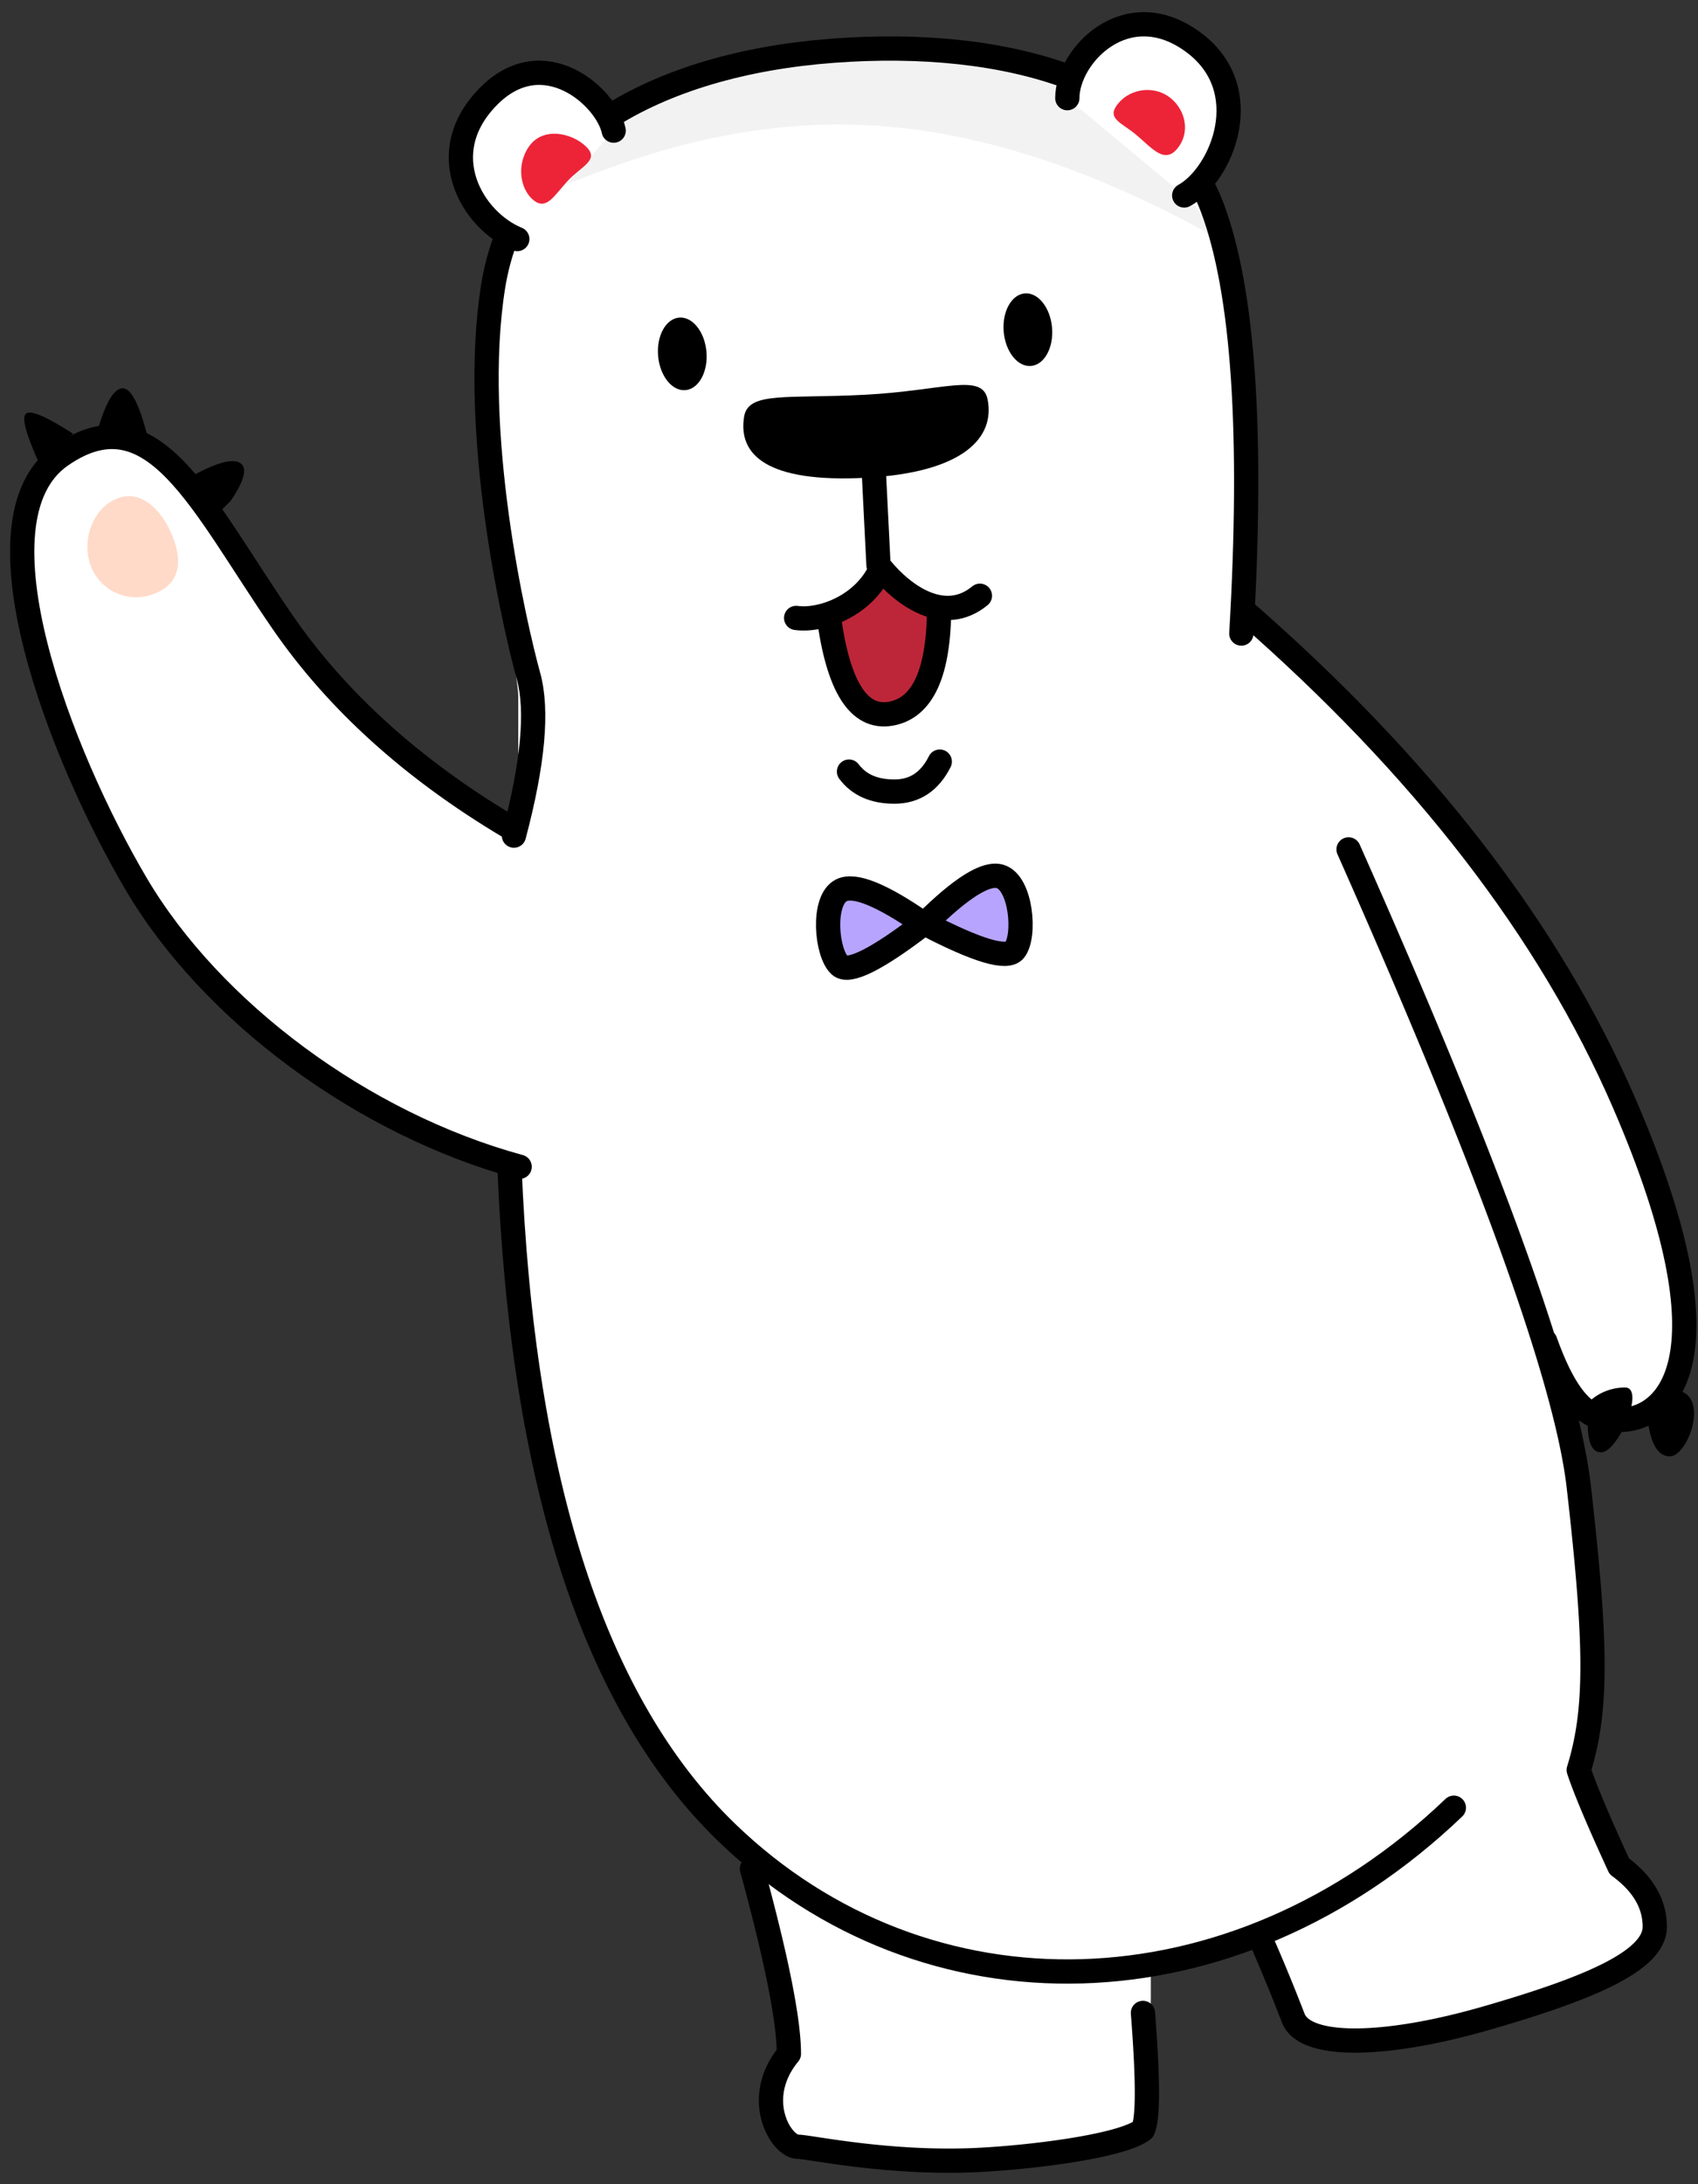 <svg viewBox="0 0 70 90" xmlns="http://www.w3.org/2000/svg"><rect x="0" y="0" width="70" height="90" fill="#333333" stroke="none"/><g transform="translate(0 1)" fill="none" fill-rule="evenodd"><path d="M34.994 1.215c-6.84.774-10.565 1.66-13.629 6.535-3.063 4.876 0 18.54 0 19.918v5.475C16.92 30.665 13.331 27.32 10.6 23.11c-4.098-6.317-5.53-6.863-8.188-5.322C.615 18.83.325 24.6 3.767 31.828c2.592 5.443 7.68 11.614 17.189 15.354-.976 5.488 3.529 23.592 10.41 28.597 0 2.165.408 4.648 1.226 7.447-1.035 2.152-1.035 3.461 0 3.927 1.553.699 12.487.767 14.519-.414.239-1.243.35-3.449.331-6.618l4.53-1.557c.672 2.158 1.221 3.474 1.648 3.95.641.712 6.85.055 8.646-.562 1.796-.618 6.152-2.79 6.152-3.388 0-.598-.979-2.388-1.703-2.785-.483-.265-1.063-1.463-1.739-3.596 1.16-5.377.932-10.718-.68-16.023.898.54 2.305 1.777 3.25 1.34 1.169-.54 1.791-2.403 1.791-4.275 0-3.385-.925-7.341-5.042-13.712-2.744-4.247-7.107-9.352-13.089-15.315.152-9.89-.369-15.8-1.564-17.734-1.792-2.9-7.809-6.024-14.648-5.25z" fill="#FFF"/><path d="M22.457 6.688c.194-.796 3.888-5.227 12.827-5.7 3.477-.184 6.99.48 9.834 2.313 1.353.872 3.104 2.748 5.253 5.626C44.739 5.728 39.488 4.13 34.62 4.13c-7.303 0-12.357 3.356-12.163 2.56z" fill="#F2F2F2"/><path d="M21.186 33.432c.79-2.974.99-5.164.602-6.571-.583-2.111-2.416-10.093-1.457-16.07.96-5.976 6.728-9.153 14-9.7 7.273-.548 13.746 1.36 15.658 6.5 1.274 3.426 1.669 9.265 1.185 17.515m-30.225 7.941c-3.97-2.37-7.074-5.18-9.311-8.43-3.356-4.874-5.326-9.486-9.13-6.84-3.803 2.648 0 12.375 3.097 17.632 3.097 5.258 9.323 9.9 15.817 11.668M21 47c.52 13.071 3.506 22.241 8.959 27.51 8.18 7.904 20.866 7.685 29.976-1.023m-8.623-49.294c7.355 6.416 12.566 13.163 15.635 20.24 4.602 10.616 1.73 12.961 0 13.067-1.097.067-2.127-.106-3.244-3.23" stroke="#000" stroke-linecap="round" stroke-linejoin="round"/><path d="M55.595 34c5.82 13.1 8.983 21.849 9.488 26.245.757 6.594.757 9.248 0 11.687.254.776.812 2.099 1.672 3.968.975.713 1.463 1.544 1.463 2.494 0 1.425-2.811 2.57-6.916 3.757-4.106 1.189-7.502 1.29-7.99 0A75.937 75.937 0 0 0 52 78.964M31 76c1.015 3.72 1.522 6.262 1.522 7.628-1.522 1.848-.33 3.83.378 3.83.444 0 3.636.701 7.24.552 2.15-.09 6.083-.552 6.978-1.254.217-.443.217-2.048 0-4.813" stroke="#000" stroke-linecap="round" stroke-linejoin="round"/><path d="M42.505 14.079c.55-.048.938-.756.865-1.581-.072-.826-.576-1.456-1.126-1.408-.55.049-.938.757-.866 1.582.072.825.577 1.455 1.127 1.407z" fill="#000"/><ellipse fill="#000" transform="rotate(-5 28.127 13.581)" cx="28.127" cy="13.581" rx="1" ry="1.5"/><path d="M35.683 18.687c4.06-.213 5.343-1.67 5.03-3.23-.222-1.108-1.808-.361-5.054-.191-3.247.17-4.813-.145-4.984.906-.254 1.57.948 2.728 5.008 2.515z" fill="#000"/><path d="M36.325 22.942c-.81.575-2.334 1.67-2.334 1.67s.632 4.55 2.65 4.206c1.345-.23 2.017-1.632 2.017-4.205-.85-.743-1.628-1.3-2.333-1.671z" fill="#BD2639"/><path d="M36 17.983l.216 4.305m-3.395 2.174c1.091.147 2.831-.53 3.499-2.047.942 1.15 2.619 2.335 4.077 1.133" stroke="#000" stroke-linecap="round" stroke-linejoin="round"/><path d="M34.166 24.39c.386 2.916 1.24 4.255 2.563 4.017 1.323-.238 1.985-1.707 1.985-4.407" stroke="#000"/><path d="M35 30.794c.413.55 1.037.824 1.871.824.834 0 1.458-.412 1.871-1.236" stroke="#000" stroke-linecap="round" stroke-linejoin="round"/><path d="M6.262 23.5c1.045-.36 1.285-1.153.915-2.23-.37-1.075-1.242-2.112-2.286-1.752-1.044.36-1.53 1.698-1.17 2.743a2 2 0 0 0 2.541 1.24z" fill="#FFDAC9"/><path d="M9.011 20.135l.493-.49c.57-.837.705-1.358.407-1.56-.298-.203-.935-.042-1.911.483l1.011 1.567zm-2.88-2.942C5.781 15.731 5.423 15 5.058 15c-.364 0-.717.606-1.058 1.818l2.131.375zm-3.125-.324l-1.36 1.294c-.582-1.276-.771-1.985-.566-2.127.205-.142.847.135 1.926.833z" fill="#000"/><path d="M44 3.045c0-1.747 2.425-4.293 5.144-2.342 2.718 1.952 1.224 5.5-.325 6.352m-23.52-2.672c-.283-1.37-2.894-3.735-5.184-1.39-2.29 2.344-.632 5.102 1.21 5.857" stroke="#000" fill="#FFF" stroke-linecap="round" stroke-linejoin="round"/><path d="M65.513 56.755a2.152 2.152 0 0 1 1.483-.582c.836 0-.273 2.67-.996 2.67-.482 0-.644-.695-.487-2.088zm2.414.75c.08-1.023.52-1.421 1.32-1.193 1.201.34.313 2.698-.41 2.698-.482 0-.785-.501-.91-1.505z" fill="#000"/><path d="M46.851 4.564c.635.533 1.145 1.202 1.678.568.532-.635.379-1.546-.256-2.079-.635-.532-1.632-.436-2.165.198-.532.635.108.78.743 1.313zm-23.438 1.88c-.565.606-.873 1.234-1.41.812-.537-.422-.749-1.44-.186-2.233.563-.793 1.72-.565 2.326 0 .606.565-.165.815-.73 1.421z" fill="#ED2438"/><path d="M38.134 37.057c1.48-1.469 2.512-2.117 3.094-1.944.873.26 1.065 2.46.597 3.041-.312.387-1.542.022-3.69-1.097zm-.064.006c-1.713-1.19-2.841-1.649-3.384-1.378-.815.407-.622 2.608-.06 3.099.374.327 1.522-.247 3.444-1.72z" fill="#B7A4FF" stroke="#000"/></g></svg>